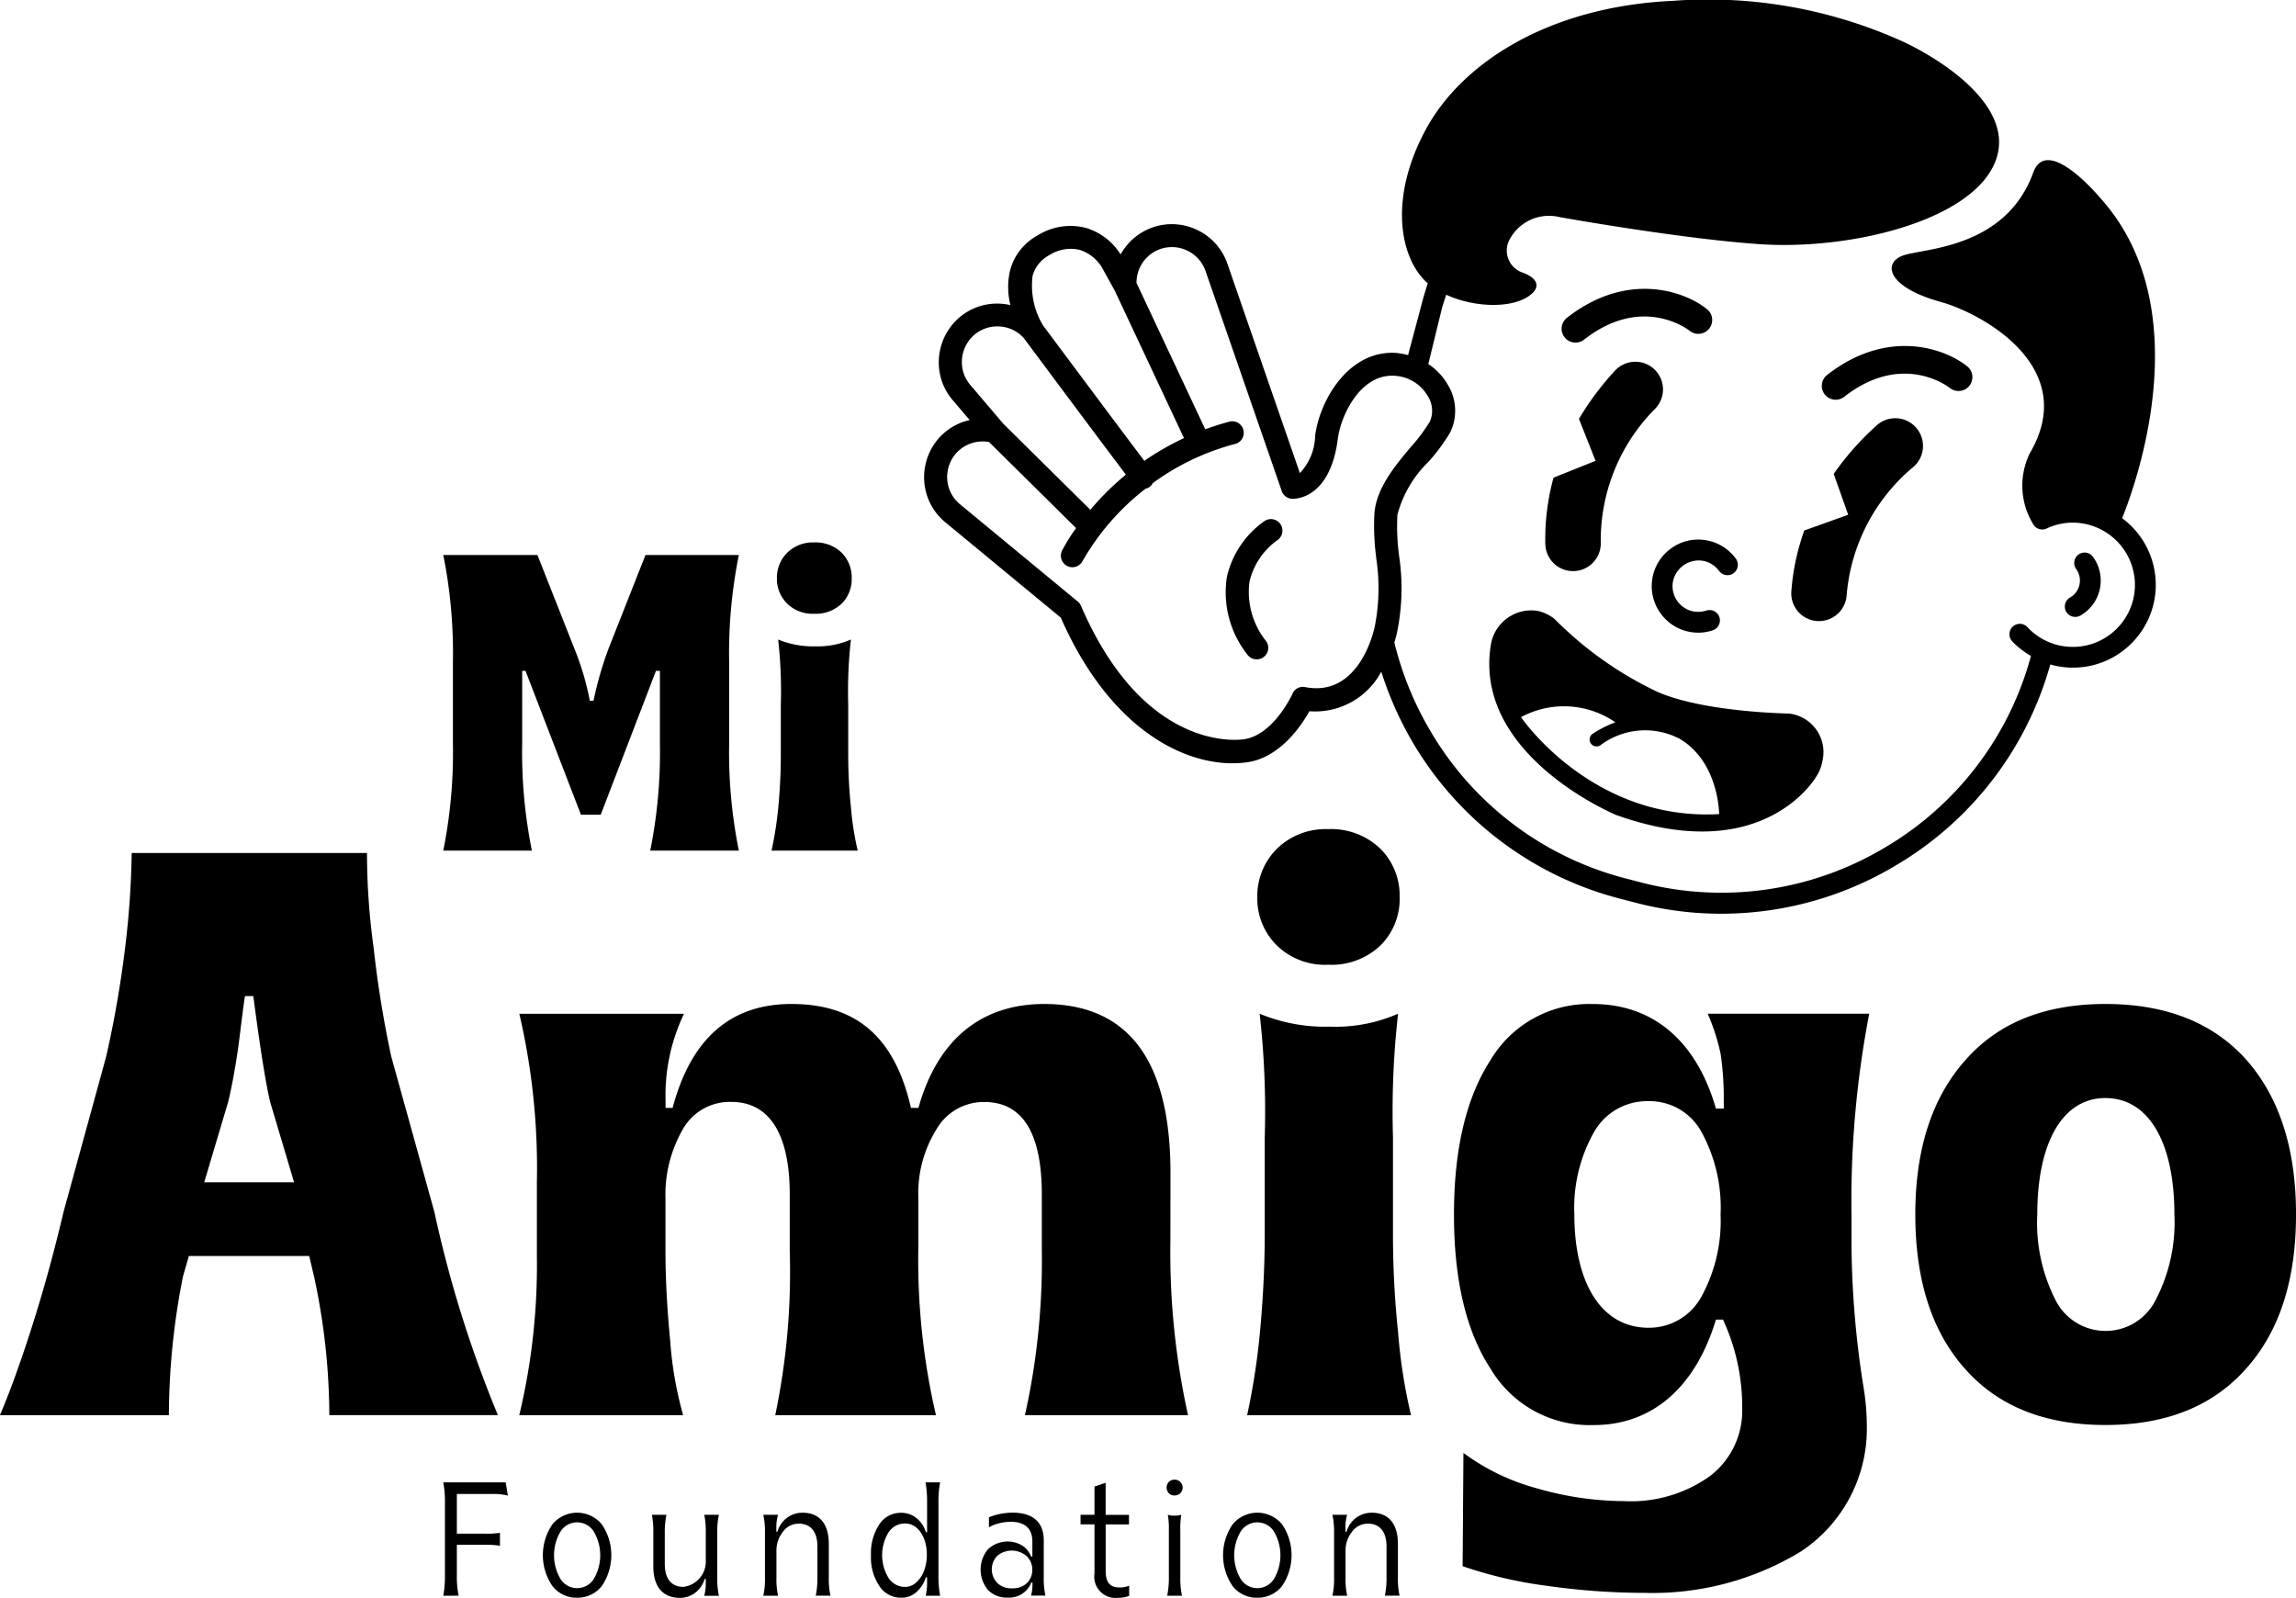 <svg xmlns="http://www.w3.org/2000/svg" width="138.271" height="96.221" viewBox="0 0 138.271 96.221">
  <g id="Group_1183" data-name="Group 1183" transform="translate(0)">
    <g id="Group_1200" data-name="Group 1200" transform="translate(0 0)">
      <g id="Group_1196" data-name="Group 1196" transform="translate(55.664)">
        <path id="Path_853" data-name="Path 853" d="M1434.6-117.318a.626.626,0,0,0,.5.312.621.621,0,0,0,.36-.081,2.423,2.423,0,0,0,1.19-1.722,2.42,2.42,0,0,0-.432-1.81.626.626,0,0,0-.874-.14.626.626,0,0,0-.14.874,1.177,1.177,0,0,1,.209.878,1.174,1.174,0,0,1-.577.835A.627.627,0,0,0,1434.6-117.318Z" transform="translate(-1365.834 154.156)"/>
        <path id="Path_854" data-name="Path 854" d="M1372.024-142.536a11.265,11.265,0,0,1,4.046-7.761,1.67,1.67,0,0,0,.124-2.358,1.67,1.67,0,0,0-2.358-.124,17.2,17.2,0,0,0-2.591,2.923l.874,2.462-2.646.948a13.931,13.931,0,0,0-.779,3.666,1.67,1.67,0,0,0,1.535,1.786h.009A1.67,1.67,0,0,0,1372.024-142.536Z" transform="translate(-1316.479 178.394)"/>
        <path id="Path_855" data-name="Path 855" d="M1338.159-122.738a1.546,1.546,0,0,1,1.03.62.627.627,0,0,0,.875.133.627.627,0,0,0,.133-.876,2.789,2.789,0,0,0-1.858-1.117,2.757,2.757,0,0,0-2.077.529,2.777,2.777,0,0,0-1.1,1.842,2.779,2.779,0,0,0,.529,2.076,2.775,2.775,0,0,0,1.841,1.1c.06.009.121.016.182.021a2.758,2.758,0,0,0,1.1-.135.626.626,0,0,0,.392-.794.627.627,0,0,0-.794-.393,1.578,1.578,0,0,1-.7.061,1.542,1.542,0,0,1-1.018-.606,1.543,1.543,0,0,1-.292-1.148A1.582,1.582,0,0,1,1338.159-122.738Z" transform="translate(-1291.325 156.503)"/>
        <path id="Path_856" data-name="Path 856" d="M1296.123-104.915c-1.1,6.683,7.545,10.262,7.545,10.262,8.644,3.091,11.846-1.976,12.043-2.3a.045.045,0,0,0,.009-.018,2.5,2.5,0,0,0,.374-.954,2.337,2.337,0,0,0-2.029-2.838s-5.07-.068-7.9-1.3a21.845,21.845,0,0,1-6.206-4.394,2.545,2.545,0,0,0-1-.484A2.464,2.464,0,0,0,1296.123-104.915Zm7.5,4.68a6.793,6.793,0,0,0-1.365.687.418.418,0,0,0-.122.578.418.418,0,0,0,.317.188.418.418,0,0,0,.26-.066,4.482,4.482,0,0,1,4.781-.391c2.372,1.407,2.374,4.532,2.374,4.532-7.684.433-11.931-5.839-11.931-5.839A5.445,5.445,0,0,1,1303.619-100.234Z" transform="translate(-1262.002 143.734)"/>
        <path id="Path_857" data-name="Path 857" d="M1384.928-168.182a.835.835,0,0,0-.124-1.174c-1.322-1.07-4.787-2.338-8.438.517a.836.836,0,0,0-.144,1.172.835.835,0,0,0,.593.318.834.834,0,0,0,.58-.174c3.487-2.729,6.239-.628,6.361-.532A.836.836,0,0,0,1384.928-168.182Z" transform="translate(-1321.995 191.42)"/>
        <path id="Path_858" data-name="Path 858" d="M1313.757-182.593a.835.835,0,0,0-.143,1.172.833.833,0,0,0,.593.318.832.832,0,0,0,.58-.174c3.486-2.728,6.239-.63,6.361-.532a.836.836,0,0,0,1.171-.127.836.836,0,0,0-.124-1.174C1320.873-184.181,1317.408-185.449,1313.757-182.593Z" transform="translate(-1275.056 201.732)"/>
        <path id="Path_859" data-name="Path 859" d="M1316.069-166.361a1.671,1.671,0,0,0-2.36.1,17.322,17.322,0,0,0-2.165,2.9l1,2.527-2.532,1.014a13.947,13.947,0,0,0-.494,3.993,1.67,1.67,0,0,0,1.538,1.629c.055,0,.111.006.168.005a1.671,1.671,0,0,0,1.634-1.705,11.23,11.23,0,0,1,3.3-8.1A1.67,1.67,0,0,0,1316.069-166.361Z" transform="translate(-1272.119 188.587)"/>
        <path id="Path_860" data-name="Path 860" d="M1235.651-127.66a.694.694,0,0,0,.205-.957.692.692,0,0,0-.959-.207,5.627,5.627,0,0,0-2.276,3.372,6.037,6.037,0,0,0,1.224,4.664.691.691,0,0,0,.469.291.688.688,0,0,0,.5-.116.693.693,0,0,0,.175-.965,4.735,4.735,0,0,1-1.007-3.591A4.271,4.271,0,0,1,1235.651-127.66Z" transform="translate(-1214.398 160.197)"/>
        <path id="Path_861" data-name="Path 861" d="M1227.9-213.82a4.968,4.968,0,0,0,.963.176c.091.007.183.012.276.014a4.959,4.959,0,0,0,3.564-1.378,4.964,4.964,0,0,0,1.548-3.494,4.992,4.992,0,0,0-2.025-4.127c.827-2.048,4.66-12.612-1.285-19.248,0,0-3.218-3.9-4.065-1.573-1.65,4.535-6.462,4.56-7.778,4.98s-1.085,1.906,2.2,2.816c2.482.686,8.413,3.914,5.377,9.1a4.433,4.433,0,0,0,.172,4.246.627.627,0,0,0,.835.3,3.64,3.64,0,0,1,1.665-.351,3.753,3.753,0,0,1,3.649,3.83,3.718,3.718,0,0,1-1.16,2.617,3.714,3.714,0,0,1-2.67,1.032,3.71,3.71,0,0,1-2.644-1.189.625.625,0,0,0-.885-.028.627.627,0,0,0-.028.885,5.019,5.019,0,0,0,1.127.879,19.17,19.17,0,0,1-8.836,11.562,19.181,19.181,0,0,1-14.626,2.082l-.931-.241a19.179,19.179,0,0,1-11.788-8.906,19.5,19.5,0,0,1-2.157-5.308c.07-.229.13-.451.17-.651a13.093,13.093,0,0,0,.113-4.579,13.412,13.412,0,0,1-.1-2.462,6.92,6.92,0,0,1,1.877-3.195,11,11,0,0,0,1.307-1.774,2.99,2.99,0,0,0-.148-2.86,3.762,3.762,0,0,0-1.174-1.248l.811-3.321c.075-.29.178-.568.266-.852,1.83.84,4.286.84,5.233-.136.343-.354.311-.826-.573-1.179a1.4,1.4,0,0,1-.814-2.062,2.681,2.681,0,0,1,2.977-1.3s7.311,1.314,12.085,1.633c5.5.367,12.8-1.435,14.17-5s-4.123-6.576-5.776-7.292a28.415,28.415,0,0,0-13.647-2.364c-7.552.35-12.723,3.782-14.864,7.712-2.32,4.257-1.543,7.883.1,9.3-.132.407-.257.817-.365,1.235l-.823,3.09a3.945,3.945,0,0,0-.744-.134c-2.859-.162-4.586,2.884-4.852,4.992a3.376,3.376,0,0,1-.919,2.246l-4.368-12.616a3.5,3.5,0,0,0-1.8-2.018,3.513,3.513,0,0,0-2.7-.162,3.538,3.538,0,0,0-1.928,1.63,3.712,3.712,0,0,0-2.092-1.6,3.719,3.719,0,0,0-2.913.457,3.358,3.358,0,0,0-1.655,2.121,4.448,4.448,0,0,0,.022,2.07,3.709,3.709,0,0,0-.5-.077,3.5,3.5,0,0,0-2.576.826,3.566,3.566,0,0,0-1.058,3.813,3.511,3.511,0,0,0,.66,1.161l1.022,1.2a3.508,3.508,0,0,0-1.941,1.191,3.562,3.562,0,0,0-.624,3.367,3.5,3.5,0,0,0,1.1,1.6l6.953,5.743c2.563,5.83,6.273,8.247,9.3,8.692a6.807,6.807,0,0,0,1.907.021c1.983-.279,3.261-2.175,3.764-3.078a4.508,4.508,0,0,0,4.329-2.382,20.884,20.884,0,0,0,1.86,4.2,20.42,20.42,0,0,0,12.553,9.481l.932.241a20.6,20.6,0,0,0,3.548.595,20.46,20.46,0,0,0,12.028-2.81A20.417,20.417,0,0,0,1227.9-213.82Zm-61.294-23.387a2,2,0,0,1,1.007-1.258,2.366,2.366,0,0,1,1.84-.321,2.428,2.428,0,0,1,1.434,1.239l.672,1.213,4.17,8.883a16.065,16.065,0,0,0-2.388,1.368c-1.1-1.448-4.017-5.36-6.106-8.162A4.625,4.625,0,0,1,1166.611-237.206Zm-3.745,6.554a2.1,2.1,0,0,1-.4-.7,2.166,2.166,0,0,1,.641-2.318,2.125,2.125,0,0,1,1.564-.5,2.084,2.084,0,0,1,1.427.711l.005.007c3.177,4.266,5.227,7.006,6.131,8.2a16.757,16.757,0,0,0-2.141,2.118l-5.242-5.183Zm24.442,10.412a11.86,11.86,0,0,1-.086,4.136c-.035.174-.9,4.286-4.191,3.649a.675.675,0,0,0-.762.4c-.011.024-1.134,2.488-2.929,2.741-.611.085-6.093.573-9.812-8.042a.687.687,0,0,0-.2-.26l-7.082-5.85a2.1,2.1,0,0,1-.665-.963,2.16,2.16,0,0,1,.378-2.047,2.14,2.14,0,0,1,1.964-.75c.025,0,.05.011.074.015l5.238,5.179a11.762,11.762,0,0,0-.843,1.353.7.7,0,0,0,.31.931.7.7,0,0,0,.209.066.694.694,0,0,0,.721-.376,14.761,14.761,0,0,1,3.787-4.345.7.7,0,0,0,.3-.153.679.679,0,0,0,.13-.18,14.737,14.737,0,0,1,4.968-2.364.692.692,0,0,0,.494-.846.692.692,0,0,0-.846-.495c-.507.133-.987.291-1.451.46l-4.139-8.817a2.145,2.145,0,0,1,1.43-2.039,2.133,2.133,0,0,1,1.637.1,2.121,2.121,0,0,1,1.089,1.223l4.589,13.25a.681.681,0,0,0,.6.465c.093.008,2.3.129,2.781-3.624.174-1.376,1.349-3.9,3.4-3.782a2.449,2.449,0,0,1,2.013,1.225,1.621,1.621,0,0,1,.128,1.531,10.267,10.267,0,0,1-1.144,1.529c-.96,1.147-2.049,2.446-2.194,3.953A14.335,14.335,0,0,0,1187.308-220.24Z" transform="translate(-1160.09 253.836)"/>
      </g>
      <g id="Group_1198" data-name="Group 1198" transform="translate(0 32.666)">
        <path id="Path_862" data-name="Path 862" d="M961.25-36.344a64.721,64.721,0,0,1-1.06-6.54,41.957,41.957,0,0,1-.4-5.713H945.62a52.814,52.814,0,0,1-.4,5.738,64.764,64.764,0,0,1-1.135,6.515l-2.572,9.374c-.5,2.125-1.086,4.32-1.8,6.587s-1.393,4.155-2.028,5.643h10.175a43.286,43.286,0,0,1,.849-8.358l.355-1.228h7.246L956.6-23.1a40.043,40.043,0,0,1,.922,8.358h10.152a71.249,71.249,0,0,1-3.824-12.23Zm-11.262,7.58,1.442-4.841c.26-1.062.471-2.36.589-3.164.1-.685.306-2.525.425-3.21h.5c.4,3.045.731,5.17,1.014,6.373l1.442,4.841Z" transform="translate(-937.689 67.3)"/>
        <path id="Path_863" data-name="Path 863" d="M1101.857-2.1q0-10.165-7.6-10.177c-3.848,0-6.446,2.2-7.578,6.258h-.451c-.967-4.227-3.256-6.258-7.2-6.258q-5.491,0-7.154,6.258h-.424v-.45a11.367,11.367,0,0,1,1.11-5.218h-9.916A40.953,40.953,0,0,1,1063.7-1.539V2.9a38.766,38.766,0,0,1-1.061,9.586h9.869a22.349,22.349,0,0,1-.78-4.485c-.188-1.96-.283-3.754-.283-5.336V-.523a7.918,7.918,0,0,1,1.014-4.156,3.244,3.244,0,0,1,2.953-1.7c2.384,0,3.516,2.079,3.516,5.571V2.57a42.1,42.1,0,0,1-.873,9.915h9.679a41.191,41.191,0,0,1-1.061-10.1v-3a7.288,7.288,0,0,1,1.086-4.108,3.29,3.29,0,0,1,2.88-1.652c2.311,0,3.47,1.866,3.47,5.571V2.57a42.578,42.578,0,0,1-1.017,9.915h9.823a45.274,45.274,0,0,1-1.063-10.436Z" transform="translate(-1031.368 40.074)"/>
        <path id="Path_864" data-name="Path 864" d="M1244.486-46.182a4.257,4.257,0,0,0,3.14-1.157,3.926,3.926,0,0,0,1.159-2.9,3.985,3.985,0,0,0-1.159-2.928,4.276,4.276,0,0,0-3.14-1.18,4.2,4.2,0,0,0-3.091,1.18,4.006,4.006,0,0,0-1.181,2.928,3.947,3.947,0,0,0,1.181,2.9A4.142,4.142,0,0,0,1244.486-46.182Z" transform="translate(-1164.495 71.614)"/>
        <path id="Path_865" data-name="Path 865" d="M1246.548,3.324V-2.484a52.336,52.336,0,0,1,.307-7.437,9.375,9.375,0,0,1-4.109.779,10.241,10.241,0,0,1-4.227-.779,52.35,52.35,0,0,1,.306,7.437V3.324q0,2.832-.283,5.878a41.989,41.989,0,0,1-.777,5.053h9.869a32.731,32.731,0,0,1-.78-5.006A56.536,56.536,0,0,1,1246.548,3.324Z" transform="translate(-1162.659 38.304)"/>
        <path id="Path_866" data-name="Path 866" d="M1312.552-11.691h-9.728a12.417,12.417,0,0,1,.781,2.431,18.335,18.335,0,0,1,.188,2.786v.5h-.471c-1.159-4.037-3.756-6.3-7.414-6.3a6.913,6.913,0,0,0-6.163,3.377c-1.465,2.266-2.2,5.359-2.2,9.3s.731,7.035,2.2,9.279a6.936,6.936,0,0,0,6.209,3.4c3.612,0,6.163-2.362,7.367-6.352h.424a12.433,12.433,0,0,1,1.156,5.289,4.947,4.947,0,0,1-1.936,4.132,8.165,8.165,0,0,1-5.172,1.511,19.146,19.146,0,0,1-5.287-.779,13.122,13.122,0,0,1-4.391-2.125l-.049,6.823a25.7,25.7,0,0,0,5.076,1.182,42.167,42.167,0,0,0,5.9.425,17.207,17.207,0,0,0,9.375-2.479,8.856,8.856,0,0,0,3.99-7.626,14.129,14.129,0,0,0-.178-2.161,56.543,56.543,0,0,1-.743-8.637V.491A59.576,59.576,0,0,1,1312.552-11.691Zm-10.084,17a3.586,3.586,0,0,1-3.209,1.912c-2.808,0-4.464-2.644-4.464-6.823a9.27,9.27,0,0,1,1.182-4.958,3.676,3.676,0,0,1,3.282-1.865,3.559,3.559,0,0,1,3.209,1.888A9.464,9.464,0,0,1,1303.6.4,9.486,9.486,0,0,1,1302.469,5.307Z" transform="translate(-1199.983 40.074)"/>
        <path id="Path_867" data-name="Path 867" d="M1418.488-8.9c-2-2.244-4.839-3.377-8.5-3.377s-6.469,1.134-8.45,3.4c-2.008,2.267-3,5.359-3,9.278,0,3.942.991,7.06,3,9.3,1.982,2.243,4.793,3.377,8.45,3.377s6.469-1.134,8.477-3.4c2.008-2.244,3-5.336,3-9.279S1420.473-6.638,1418.488-8.9Zm-5.451,14.4a3.374,3.374,0,0,1-6.07.025A10.217,10.217,0,0,1,1405.883.4c0-4.344,1.533-7.012,4.1-7.012,2.621,0,4.158,2.691,4.158,7.012A10.1,10.1,0,0,1,1413.037,5.5Z" transform="translate(-1283.193 40.074)"/>
        <g id="Group_1197" data-name="Group 1197" transform="translate(26.695 0)">
          <path id="Path_868" data-name="Path 868" d="M1062.147-120.292h-5.622l-2.21,5.6a21.238,21.238,0,0,0-.919,3.178h-.223a16.714,16.714,0,0,0-.945-3.178l-2.21-5.6h-5.671a29.9,29.9,0,0,1,.581,6.443v4.927a29.858,29.858,0,0,1-.581,6.431h5.336a29.838,29.838,0,0,1-.584-6.431v-4.394h.2l3.34,8.666h1.19l3.328-8.666h.237v4.394a29.856,29.856,0,0,1-.583,6.431h5.336a29.829,29.829,0,0,1-.584-6.431v-4.927A29.871,29.871,0,0,1,1062.147-120.292Z" transform="translate(-1044.347 121.05)"/>
          <path id="Path_869" data-name="Path 869" d="M1126.875-119.026a2.245,2.245,0,0,0,1.653-.608,2.065,2.065,0,0,0,.606-1.527,2.1,2.1,0,0,0-.606-1.54,2.247,2.247,0,0,0-1.653-.621,2.2,2.2,0,0,0-1.624.621,2.107,2.107,0,0,0-.621,1.54,2.077,2.077,0,0,0,.621,1.527A2.176,2.176,0,0,0,1126.875-119.026Z" transform="translate(-1104.537 123.322)"/>
          <path id="Path_870" data-name="Path 870" d="M1128.115-89.879a30.524,30.524,0,0,1-.162-3.116v-3.054a27.907,27.907,0,0,1,.162-3.911,4.918,4.918,0,0,1-2.158.41,5.4,5.4,0,0,1-2.224-.41,27.471,27.471,0,0,1,.161,3.911v3.054q0,1.49-.147,3.091a22.174,22.174,0,0,1-.411,2.656h5.189A17.6,17.6,0,0,1,1128.115-89.879Z" transform="translate(-1103.566 105.807)"/>
        </g>
      </g>
      <g id="Group_1199" data-name="Group 1199" transform="translate(26.695 89.109)">
        <path id="Path_871" data-name="Path 871" d="M1044.347,109.667a6.337,6.337,0,0,0,.1-1.229v-4.382a6.13,6.13,0,0,0-.1-1.219h3.758l.133.8a3.267,3.267,0,0,0-.915-.1h-2.158v2.391h1.729a5.127,5.127,0,0,0,.867-.052v.781a4.751,4.751,0,0,0-.877-.058h-1.719v1.853a5.392,5.392,0,0,0,.11,1.21Z" transform="translate(-1044.347 -102.674)"/>
        <path id="Path_872" data-name="Path 872" d="M1070.374,115.28a1.834,1.834,0,0,1-1.481-.7,3.287,3.287,0,0,1,0-3.725,1.931,1.931,0,0,1,2.968,0,3.3,3.3,0,0,1,0,3.725A1.86,1.86,0,0,1,1070.374,115.28Zm1-1.119a2.816,2.816,0,0,0,0-2.878,1.185,1.185,0,0,0-1.991,0,2.814,2.814,0,0,0,0,2.878,1.185,1.185,0,0,0,1.991,0Z" transform="translate(-1062.317 -108.169)"/>
        <path id="Path_873" data-name="Path 873" d="M1094.633,113.75v-2a5.4,5.4,0,0,0-.086-1.11h.876a5.149,5.149,0,0,0-.1,1.081V113.6c0,.91.41,1.381,1.12,1.381a1.54,1.54,0,0,0,1.348-1.638v-1.62a4.79,4.79,0,0,0-.09-1.081h.881a4.935,4.935,0,0,0-.1,1.072v2.705a5.093,5.093,0,0,0,.1,1.1h-.881a3.045,3.045,0,0,0,.09-.819v-.2h-.067a1.612,1.612,0,0,1-.577.843,1.527,1.527,0,0,1-.929.3C1095.219,115.636,1094.633,114.988,1094.633,113.75Z" transform="translate(-1081.983 -108.524)"/>
        <path id="Path_874" data-name="Path 874" d="M1121.35,115.162a4.592,4.592,0,0,0,.1-1.072v-2.705a4.761,4.761,0,0,0-.1-1.1h.886a2.739,2.739,0,0,0-.1.819v.2h.067a1.555,1.555,0,0,1,1.515-1.143c1,0,1.577.647,1.577,1.886v1.986a4.737,4.737,0,0,0,.1,1.124h-.886a5.207,5.207,0,0,0,.1-1.091V112.2c0-.91-.415-1.381-1.125-1.381a1.175,1.175,0,0,0-.957.495,1.805,1.805,0,0,0-.386,1.144v1.62a4.416,4.416,0,0,0,.1,1.081Z" transform="translate(-1102.077 -108.169)"/>
        <path id="Path_875" data-name="Path 875" d="M1147.765,109.081a3.089,3.089,0,0,1-.505-1.853,3.15,3.15,0,0,1,.5-1.858,1.544,1.544,0,0,1,1.315-.7,1.444,1.444,0,0,1,.924.319,1.7,1.7,0,0,1,.567.853h.072v-1.806a6.816,6.816,0,0,0-.091-1.2h.877a6.148,6.148,0,0,0-.1,1.2v4.421a6.223,6.223,0,0,0,.1,1.21h-.867a3.777,3.777,0,0,0,.081-.857v-.253h-.072a1.948,1.948,0,0,1-.562.881,1.335,1.335,0,0,1-.919.347A1.55,1.55,0,0,1,1147.765,109.081Zm2.239-.233a1.844,1.844,0,0,0,.467-.724,2.727,2.727,0,0,0,.152-.9c.019-1.01-.5-1.92-1.315-1.91a1.173,1.173,0,0,0-.986.529,2.629,2.629,0,0,0,0,2.758,1.179,1.179,0,0,0,.986.533A.982.982,0,0,0,1150,108.847Z" transform="translate(-1121.502 -102.674)"/>
        <path id="Path_876" data-name="Path 876" d="M1174.087,114.814a1.911,1.911,0,0,1,0-2.453,1.722,1.722,0,0,1,2.077-.214,1.376,1.376,0,0,1,.519.653h.076v-.9c0-.776-.443-1.191-1.286-1.191a2.788,2.788,0,0,0-.762.1,2.246,2.246,0,0,0-.567.229v-.6a3.629,3.629,0,0,1,.648-.2,3.95,3.95,0,0,1,.776-.081c1.177,0,1.877.538,1.877,1.662v2.21a4.773,4.773,0,0,0,.1,1.124h-.867a2.491,2.491,0,0,0,.086-.734v-.057h-.067a1.428,1.428,0,0,1-1.424.91A1.562,1.562,0,0,1,1174.087,114.814Zm2.343-.414a1.11,1.11,0,0,0,.324-.829,1.1,1.1,0,0,0-.338-.791,1.367,1.367,0,0,0-1.767-.029,1.179,1.179,0,0,0,0,1.643,1.193,1.193,0,0,0,.876.319A1.253,1.253,0,0,0,1176.431,114.4Z" transform="translate(-1141.282 -108.169)"/>
        <path id="Path_877" data-name="Path 877" d="M1198.526,108.375v-2.953h-.839v-.576h.839v-1.7l.672-.229v1.934h1.405v.576H1199.2v2.82c0,.672.271.977.838.977a1.465,1.465,0,0,0,.576-.11v.614a1.814,1.814,0,0,1-.672.119A1.282,1.282,0,0,1,1198.526,108.375Z" transform="translate(-1159.308 -102.73)"/>
        <path id="Path_878" data-name="Path 878" d="M1218.862,103.142a.467.467,0,0,1-.343-.138.5.5,0,0,1,0-.676.466.466,0,0,1,.343-.138.5.5,0,0,1,.353.138.48.48,0,0,1,0,.676A.5.5,0,0,1,1218.862,103.142Zm-.438,6.04a5.476,5.476,0,0,0,.1-1.143v-2.768a5.082,5.082,0,0,0-.062-.967,1.116,1.116,0,0,0,.409.052,1.292,1.292,0,0,0,.4-.052,5.438,5.438,0,0,0-.057.967v2.768a5.148,5.148,0,0,0,.1,1.143Z" transform="translate(-1174.827 -102.189)"/>
        <path id="Path_879" data-name="Path 879" d="M1234.033,115.28a1.836,1.836,0,0,1-1.482-.7,3.285,3.285,0,0,1,.005-3.725,1.931,1.931,0,0,1,2.968,0,3.3,3.3,0,0,1,0,3.725A1.861,1.861,0,0,1,1234.033,115.28Zm1-1.119a2.814,2.814,0,0,0,0-2.878,1.185,1.185,0,0,0-1.991,0,2.816,2.816,0,0,0,0,2.878,1.185,1.185,0,0,0,1.991,0Z" transform="translate(-1185.014 -108.169)"/>
        <path id="Path_880" data-name="Path 880" d="M1258.285,115.162a4.608,4.608,0,0,0,.1-1.072v-2.705a4.778,4.778,0,0,0-.1-1.1h.886a2.743,2.743,0,0,0-.1.819v.2h.067a1.556,1.556,0,0,1,1.515-1.143c1,0,1.577.647,1.577,1.886v1.986a4.73,4.73,0,0,0,.1,1.124h-.886a5.192,5.192,0,0,0,.1-1.091V112.2c0-.91-.414-1.381-1.124-1.381a1.175,1.175,0,0,0-.958.495,1.805,1.805,0,0,0-.386,1.144v1.62a4.422,4.422,0,0,0,.1,1.081Z" transform="translate(-1204.739 -108.169)"/>
      </g>
    </g>
  </g>
</svg>
